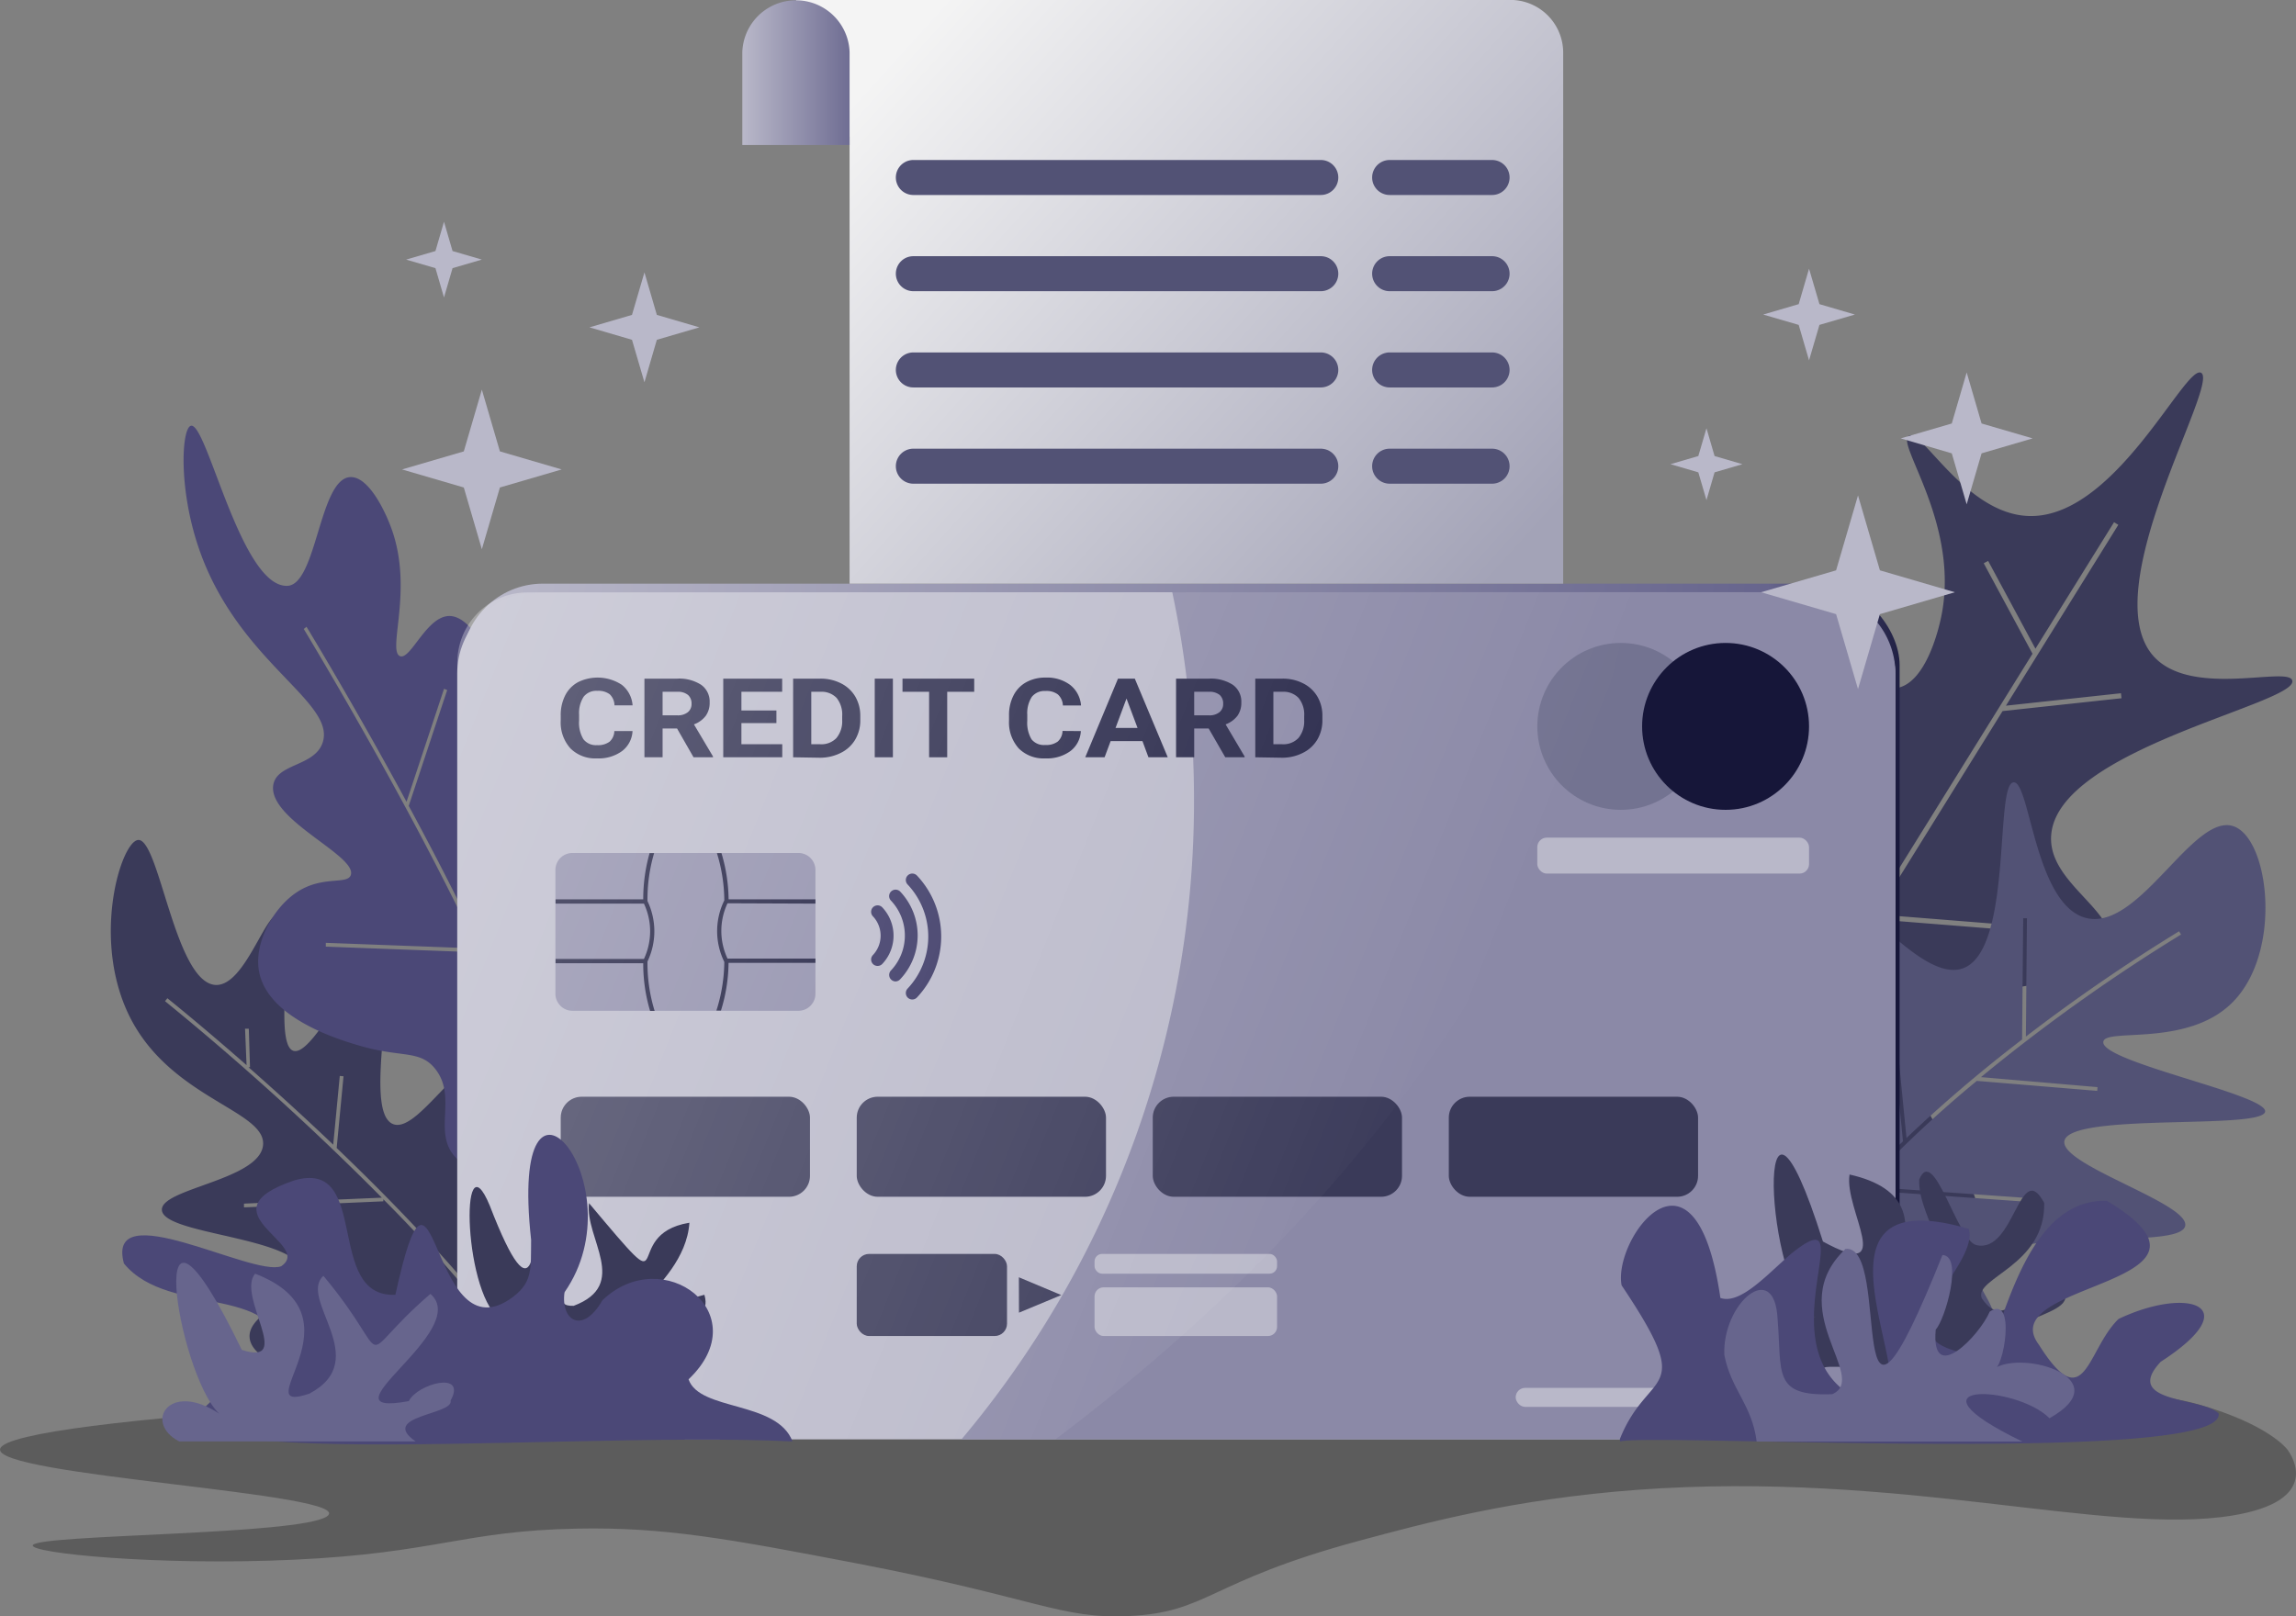<svg xmlns="http://www.w3.org/2000/svg" xmlns:xlink="http://www.w3.org/1999/xlink" viewBox="0 0 459.1 323.28"><rect x="0" y="0" width="459.1" height="323.28" fill="#808080" stroke="none"/><defs><style>.cls-1{opacity:0.28;}.cls-2{fill:#3a3a59;}.cls-3{fill:#4b4877;}.cls-4{fill:#525275;}.cls-5{fill:url(#linear-gradient);}.cls-6{fill:#b9b8c9;}.cls-7{fill:#8b89a7;}.cls-8{fill:#252547;}.cls-9{fill:#737391;}.cls-10{fill:#161639;}.cls-11{fill:#322f5e;}.cls-12{fill:url(#linear-gradient-2);}.cls-13{fill:#67658d;}.cls-14{fill:url(#linear-gradient-3);}.cls-15{fill:url(#linear-gradient-4);}</style><linearGradient id="linear-gradient" x1="90.29" y1="188.03" x2="376.26" y2="214.35" gradientUnits="userSpaceOnUse"><stop offset="0" stop-color="#b9b8c9"/><stop offset="0.89" stop-color="#67658d"/><stop offset="1" stop-color="#161639"/></linearGradient><linearGradient id="linear-gradient-2" x1="83.09" y1="150.53" x2="285.45" y2="231.64" gradientUnits="userSpaceOnUse"><stop offset="0" stop-color="#fff" stop-opacity="0.3"/><stop offset="1" stop-color="#fff" stop-opacity="0"/></linearGradient><linearGradient id="linear-gradient-3" x1="181.8" y1="7.62" x2="299.89" y2="114.32" gradientUnits="userSpaceOnUse"><stop offset="0" stop-color="#f4f4f4"/><stop offset="1" stop-color="#a3a3b7"/></linearGradient><linearGradient id="linear-gradient-4" x1="148.43" y1="14.49" x2="172.25" y2="14.49" gradientUnits="userSpaceOnUse"><stop offset="0" stop-color="#b9b8c9"/><stop offset="1" stop-color="#67658d"/></linearGradient></defs><title>prices</title><g id="Layer_2" data-name="Layer 2"><g id="Layer_21" data-name="Layer 21"><path class="cls-1" d="M65.35,303.3c-5.64,3.75-57.53,3.55-58.78,5.73-.9,1.59,25,4.19,52.18,2.92,28.55-1.33,33.79-5.77,56.63-6.22,17.43-.35,30.43,2.07,55.71,6.91,36.4,7,40.92,11.19,54.52,10.58,16.09-.72,15.79-6.87,46.13-15.05,13.23-3.57,31.1-8.39,55.66-10.2,52.74-3.89,93.49,9.23,118.87,5.16,18.32-2.95,11.85-12.16,11.16-13.15,0,0-3.51-5-17.76-9.08C391.52,267.1,5.38,277.34.06,289.68-2.32,295.19,72.32,298.68,65.35,303.3Z"/><path class="cls-2" d="M108.06,255.41C97,234.52,105,214.27,98.44,212c-6.09-2.11-14.89,14.91-19.89,12.8-6.23-2.63,1.75-31.42-2.76-32.93-3.93-1.32-13.05,19.65-17.14,18.29-4.31-1.43,1-26.35-2.63-27.36C53.15,182,49.11,197.07,43.21,197,35,196.79,31.87,167.65,27.62,168c-3.52.3-9.82,21.1-.89,36.83,8.62,15.18,26.79,17.52,25.85,24.36S32.14,237.73,32.37,242c.27,5,27.27,5.32,28.28,12.5.69,4.84-11.15,7.75-10.74,13,.56,7.13,22.89,10.77,34.58,11.79,8.46.74,31.64,2.76,34.56-5.2C120.74,269.5,113.9,266.41,108.06,255.41Zm1,23.68c-1.86-3-3.94-6-6.18-9.06l-32.48-3.1.08-.75,31.8,3a291,291,0,0,0-25.63-29.32l0,.41-27.86,1.21,0-.75,27.56-1.19A552.89,552.89,0,0,0,33,200.24l.47-.59c.18.15,6.58,5.27,15.83,13.38L49,205.75l.75,0,.24,7.7H49.7c5,4.41,10.83,9.67,16.93,15.49l1.31-13.75.75.07L67.32,229.6c8.42,8.06,17.32,17.14,25.35,26.44L93.75,228l.76,0-1.12,28.89a184.85,184.85,0,0,1,16.35,21.81Z"/><path class="cls-3" d="M127.85,159.72c-3.7-8.32-12.5-13.62-15.66-11.26-2.94,2.19.91,9.56-3,14.71-3.73,4.93-12.55,5.18-14.44,1.74-1.72-3.15,3.65-7,5.11-15.91,1.92-11.85-4.23-25.43-9.77-25.79-4.72-.31-8,9-10.15,8C77.45,130,82.64,118,78.34,105.9c-1.34-3.79-4.73-10.77-8.4-10.47-6.12.51-6.62,21.51-12.48,21.74-9.34.36-16.14-33.06-19.32-32-1.81.59-2.52,12.49,1.66,24.61,7.81,22.63,27.32,30.5,24.74,38.67-1.56,4.91-9.29,4.18-9.91,8.64-.94,6.87,16.69,14,15.53,17.88-.62,2.09-5.8,0-11,3.61-4.4,3-8.29,9.71-7.41,15.42,1.51,9.75,16.48,14.08,20.38,15.21,8.2,2.37,11.86.73,14.91,4.59,4.22,5.32-.06,11.87,3.32,16.77,6.11,8.85,31.07,3.35,34.11-7.78,1.61-5.86-4.1-8.83-3.46-19.1.44-7.11,3.3-7.86,6.1-17.83C128.92,179.24,131.86,168.75,127.85,159.72ZM109,223l-.66.2c-2-8.8-6.78-20.58-12.58-32.9v.18l-30.61-1.15,0-.76,30.3,1.13C81.22,159.49,61,126.27,60.74,125.8l.55-.44c.2.32,9.54,15.68,20,35l7.5-22.6.63.25-7.69,23.17c7.4,13.7,15.3,29.27,20.87,42.81l13.63-27.8.59.37-13.88,28.28A122.66,122.66,0,0,1,109,223Z"/><path class="cls-2" d="M458.36,136.13c-.67-3-20.06,3.54-27.69-4.83-12-13.22,13.28-54.65,9.45-56.74-3.23-1.75-17.34,29.56-34.76,28.63-12.54-.66-21.24-17.73-23.73-16s10.49,18,6.46,36.49c-.31,1.42-2.79,12.84-8.78,13.93-8.58,1.56-16.08-19.59-21.18-18.25-8.74,2.29,5.78,66.34-7.42,71.5-8.61,3.37-22-21.12-29.14-17.76-6.76,3.16-5.82,30,8,49a61,61,0,0,0,12.3,12.49l5.66-9.12-13.86-25.61.88-.48,13.59,25.11,28.47-45.83-9.12-32.2,1-.27,8.87,31.32,29.05-46.76-9.75-18.1.88-.47L407,129.74l15.72-25.3.85.53-22.47,36.17,23-2.49.11,1-23.78,2.57-25.25,40.65,28.08,2.24-.08,1-28.59-2.28-21.09,34L375,229.25l-.47.88-21.57-11.51-10.25,16.51-.4-.26c20.22,15.26,47.32,18.07,52.3,10.66,5.48-8.16-17.66-26.12-10.89-38.94,6.67-12.64,35.1-6.44,38.12-16.72,2.21-7.54-12.47-13.1-11.69-22.87C411.49,149.75,459.4,140.75,458.36,136.13Z"/><path class="cls-4" d="M420.57,208.36c.37-2.84,16.73,1.18,25.78-7.83,10.1-10.05,7.42-32.67.33-35.25-8.09-2.94-19,21.23-29.7,18.28-10.14-2.8-11.07-27.39-14.36-27.09-3.83.35-.1,33.6-10.12,37.2-8.56,3.08-22.26-17.3-26.1-14.68-4.31,2.93,11,29.87,3.59,35.9-2.61,2.13-6.15.08-9.47,3.26-3.93,3.77-1.22,8.8-4.24,11.75-5.16,5-18.16-4.74-21.87-1s5,18.49,11.1,26.76c2.35,3.19,4.66,6.33,7,9.22,5.76-12.74,16.31-25.35,28-36.61l-2.91-29.9.75-.07,2.86,29.3a288.24,288.24,0,0,1,23.12-19.7l.22-24.25h.75l-.21,23.67a354.07,354.07,0,0,1,30.63-21.06l.39.65a355.23,355.23,0,0,0-40,28.52l23.3,2-.06.75-24.07-2a234.72,234.72,0,0,0-22.48,21.12l35.35,2.5-.06.76L372.16,238a133.66,133.66,0,0,0-11.78,14.74l16.25,6.66-.28.7L360,253.34a81.41,81.41,0,0,0-6.79,12l-.34-.15c6.2,7.46,12.92,13.22,22.06,13.81,10.39.66,22.38-5.44,23.83-12.92,1.05-5.48-4.24-8.2-2.94-12.07,3.24-9.66,39.94-3.54,41.12-8.81,1-4.51-25.06-12.16-24.15-17,1.09-5.75,39.66-2.16,40.14-5.88C453.32,218.91,420.05,212.39,420.57,208.36Z"/><rect class="cls-5" x="92.28" y="116.73" width="287.56" height="169.43" rx="16.3"/><rect class="cls-6" x="91.42" y="118.45" width="287.56" height="169.43" rx="16.3"/><path class="cls-7" d="M379,134.75V271.58a16.3,16.3,0,0,1-16.3,16.3H192.25A198.2,198.2,0,0,0,238.75,160a199.75,199.75,0,0,0-4.35-41.57H362.68A16.3,16.3,0,0,1,379,134.75Z"/><path class="cls-8" d="M126.48,146.22a5.36,5.36,0,0,1-2.1,4,7.9,7.9,0,0,1-5,1.46,7,7,0,0,1-5.32-2,7.75,7.75,0,0,1-1.94-5.59v-1a8.64,8.64,0,0,1,.89-4,6.24,6.24,0,0,1,2.56-2.65,8.82,8.82,0,0,1,8.77.53,5.77,5.77,0,0,1,2.15,4.1h-3.62a3.13,3.13,0,0,0-.95-2.21,3.81,3.81,0,0,0-2.49-.69,3.22,3.22,0,0,0-2.71,1.16,6,6,0,0,0-.93,3.6v1.19a6.35,6.35,0,0,0,.87,3.73,3.15,3.15,0,0,0,2.72,1.18,3.86,3.86,0,0,0,2.51-.69,2.94,2.94,0,0,0,.95-2.12Z"/><path class="cls-8" d="M135.38,145.7h-2.89v5.76h-3.63V135.73h6.54a8.08,8.08,0,0,1,4.81,1.24,4.1,4.1,0,0,1,1.69,3.51,4.46,4.46,0,0,1-.78,2.69,5.23,5.23,0,0,1-2.36,1.71l3.81,6.42v.16h-3.89Zm-2.89-2.63h2.92a3.21,3.21,0,0,0,2.12-.62,2.09,2.09,0,0,0,.75-1.71,2.25,2.25,0,0,0-.71-1.75,3.18,3.18,0,0,0-2.17-.63h-2.91Z"/><path class="cls-8" d="M155.25,144.62h-7v4.23h8.17v2.61h-11.8V135.73h11.78v2.63h-8.15v3.74h7Z"/><path class="cls-8" d="M158.59,151.46V135.73H164a8.94,8.94,0,0,1,4.16.94,6.91,6.91,0,0,1,2.86,2.65,7.56,7.56,0,0,1,1,3.92V144a7.46,7.46,0,0,1-1,3.9,6.86,6.86,0,0,1-2.84,2.65,9.22,9.22,0,0,1-4.15,1Zm3.63-13.1v10.49H164a4.15,4.15,0,0,0,3.25-1.24,5.21,5.21,0,0,0,1.15-3.55v-.83a5.3,5.3,0,0,0-1.11-3.64,4.17,4.17,0,0,0-3.26-1.23Z"/><path class="cls-8" d="M178.54,151.46h-3.63V135.73h3.63Z"/><path class="cls-8" d="M194.8,138.36h-5.4v13.1h-3.62v-13.1h-5.32v-2.63H194.8Z"/><path class="cls-8" d="M216.12,146.22a5.31,5.31,0,0,1-2.09,4,7.93,7.93,0,0,1-5,1.46,7,7,0,0,1-5.33-2,7.79,7.79,0,0,1-1.94-5.59v-1a8.52,8.52,0,0,1,.9-4,6.22,6.22,0,0,1,2.55-2.65,7.8,7.8,0,0,1,3.87-.92A7.72,7.72,0,0,1,214,137a5.78,5.78,0,0,1,2.16,4.1h-3.63a3.13,3.13,0,0,0-1-2.21,3.76,3.76,0,0,0-2.48-.69,3.24,3.24,0,0,0-2.72,1.16,6,6,0,0,0-.92,3.6v1.19a6.43,6.43,0,0,0,.86,3.73A3.18,3.18,0,0,0,209,149a3.87,3.87,0,0,0,2.51-.69,2.94,2.94,0,0,0,.95-2.12Z"/><path class="cls-8" d="M228.44,148.22h-6.36l-1.21,3.24H217l6.55-15.73h3.36l6.59,15.73h-3.86Zm-5.38-2.63h4.4l-2.21-5.88Z"/><path class="cls-8" d="M241.68,145.7h-2.89v5.76h-3.63V135.73h6.55a8.1,8.1,0,0,1,4.81,1.24,4.1,4.1,0,0,1,1.69,3.51,4.46,4.46,0,0,1-.78,2.69,5.34,5.34,0,0,1-2.36,1.71l3.8,6.42v.16H245Zm-2.89-2.63h2.93a3.18,3.18,0,0,0,2.11-.62,2.09,2.09,0,0,0,.75-1.71,2.25,2.25,0,0,0-.7-1.75,3.21,3.21,0,0,0-2.17-.63h-2.92Z"/><path class="cls-8" d="M251,151.46V135.73h5.41a8.9,8.9,0,0,1,4.15.94,6.79,6.79,0,0,1,2.86,2.65,7.48,7.48,0,0,1,1,3.92V144a7.55,7.55,0,0,1-1,3.9,6.83,6.83,0,0,1-2.85,2.65,9.14,9.14,0,0,1-4.14,1Zm3.62-13.1v10.49h1.76a4.16,4.16,0,0,0,3.25-1.24,5.21,5.21,0,0,0,1.15-3.55v-.83a5.25,5.25,0,0,0-1.12-3.64,4.15,4.15,0,0,0-3.25-1.23Z"/><rect class="cls-6" x="218.86" y="257.47" width="36.5" height="9.74" rx="1.82"/><rect class="cls-6" x="218.86" y="250.79" width="36.5" height="3.95" rx="1.5"/><rect class="cls-2" x="171.31" y="250.79" width="30.05" height="16.42" rx="2.47"/><polygon class="cls-2" points="203.73 255.46 212.21 259.02 203.75 262.54 203.73 255.46"/><rect class="cls-6" x="303.07" y="277.58" width="58.14" height="3.8" rx="1.9"/><rect class="cls-2" x="289.7" y="219.35" width="49.84" height="20.01" rx="4.19"/><rect class="cls-2" x="230.5" y="219.35" width="49.84" height="20.01" rx="4.19"/><rect class="cls-2" x="171.31" y="219.35" width="49.84" height="20.01" rx="4.19"/><rect class="cls-2" x="112.12" y="219.35" width="49.84" height="20.01" rx="4.19"/><rect class="cls-6" x="307.39" y="167.53" width="54.34" height="7.19" rx="1.9"/><circle class="cls-9" cx="324.09" cy="145.28" r="16.69"/><circle class="cls-10" cx="345.04" cy="145.28" r="16.69"/><path class="cls-7" d="M163.05,174v24.77a3.36,3.36,0,0,1-.54,1.83h0a3.4,3.4,0,0,1-2.86,1.56H114.49a3.39,3.39,0,0,1-3-1.76,3.26,3.26,0,0,1-.43-1.64V174a3.4,3.4,0,0,1,3.4-3.4h45.16A3.4,3.4,0,0,1,163.05,174Z"/><path class="cls-10" d="M163.05,180.73v-.86H145.69a33.36,33.36,0,0,0-1.43-9.25h-.91a32.62,32.62,0,0,1,1.48,9.46l0,0a13.92,13.92,0,0,0,0,12.3l0,0a32.87,32.87,0,0,1-1.58,9.74h.91a33.2,33.2,0,0,0,1.52-9.54h17.37v-.86H145.47a13,13,0,0,1,0-11.06Zm-33.58-.51a32.42,32.42,0,0,1,1.33-9.6h-.91a33.62,33.62,0,0,0-1.27,9.25H111.09v.86h17.67a13,13,0,0,1,0,11.06H111.09v.86h17.53a32.83,32.83,0,0,0,1.37,9.54h.91a32.21,32.21,0,0,1-1.43-9.89A14,14,0,0,0,129.47,180.22Z"/><path class="cls-11" d="M175.48,193.19a1.27,1.27,0,0,1-.89-.35,1.29,1.29,0,0,1-.05-1.82,5.64,5.64,0,0,0,0-7.76,1.29,1.29,0,0,1,1.88-1.78,8.23,8.23,0,0,1,0,11.31A1.28,1.28,0,0,1,175.48,193.19Z"/><path class="cls-11" d="M179.08,196.29a1.3,1.3,0,0,1-.94-2.18,10.17,10.17,0,0,0,0-14,1.29,1.29,0,0,1,1.88-1.77,12.75,12.75,0,0,1,0,17.49A1.31,1.31,0,0,1,179.08,196.29Z"/><path class="cls-11" d="M182.42,199.9a1.32,1.32,0,0,1-.89-.35,1.3,1.3,0,0,1-.05-1.83,15.18,15.18,0,0,0,0-20.82,1.29,1.29,0,0,1,1.88-1.78,17.76,17.76,0,0,1,0,24.37A1.29,1.29,0,0,1,182.42,199.9Z"/><path class="cls-12" d="M326.09,118.45c-6.43,37-30,105.33-115.06,169.43H105.45a14,14,0,0,1-14-14V132.49a14,14,0,0,1,14-14Z"/><path class="cls-2" d="M102.09,272.26c-14.89-2.73-14.3-14.86-1.53-8.16-7.9-3.78-8.76-37.74-2.64-23,9.5,24.62,8.88,6.85,9.68-1.23,17.05,9-1,21.57,7.11,21.3,11.31-4.26,2.19-13.53,3.07-20.53,18.57,22.13,5.55,6.27,20.07,3.91-.92,14.2-23,21.73,3,14.41,2.2,7.63-11.88,1.93-6.13,12.72C132.68,273.6,103.88,271.59,102.09,272.26Z"/><path class="cls-2" d="M364.93,273.55c-19.79-4-16.52-18.31-1.87-10-10.26-5.16-12.59-59.86,1.45-15.24,14.93,8.18,4.17-6.37,5.32-13.4,24.38,5.45-.49,28.31,11,25,13.53-6.8,2.58-15.42,2.93-24,2.91-7.11,7.53,12.13,11.41,13.11,7.64,1.84,8.67-17.53,13.58-8.44.29,12.62-14.2,15-12.47,19.09,5,7.37,8.32-4.14,15.28-2.59,7.58,6.59-17.76,6.23-5.93,13.73C410.75,276.28,363.63,272.52,364.93,273.55Z"/><path class="cls-3" d="M158.47,288.29c-49.17-2.41-159.51,9-102.33-15.54,1.6-16.61-22.23-8.82-31.36-20.05-3.77-13.94,25.64,2.69,31.43.56,6.67-4.45-16.06-10.8,2.57-17.16,15.51-4.57,6,23.5,20.28,22.86,8-36.55,6.67,11.5,22.71,1,4.87-3.25,4.35-6,4.43-12-4.67-42.37,21.65-11,6.68,10.5-.8,5.66,3.61,8.54,7.59,1.58,12.12-11.57,31.07,2.68,17.21,15.83C139.89,282.28,155.33,280.1,158.47,288.29Z"/><path class="cls-13" d="M90.1,280.12c.69,2.88-14.42,3-7,8.17H35.83c-7.22-3.74-2-12.21,8-5.55-8.33-7.87-16-55.13,4.52-12.76,10.56,3.41-1.1-10.79,2.66-15.24,22.42,8.62-2.43,28.45,10.84,24,12.83-6.78-2.31-18.93,2.82-23.57,15,18,5.19,17.54,21.4,3.61,8.47,7.39-23,24.88-4.33,21.45C83.49,276.72,93.44,274.09,90.1,280.12Z"/><path class="cls-3" d="M323.9,287.82a4,4,0,0,0,.06.47c6.16-1.68,121,4.83,119.68-5.57-3.05-3.31-19.41-2-11.59-10.36,17.48-11.32,5.38-15.13-8.42-8.57-6.38,6.12-6.65,19.9-15.94,5.16-9.54-12.7,41.86-11.79,13.6-28.78-16.87-.52-20.84,27.19-24.32,31-24.73-2.1-1-17.27-3.29-25.39-39.38-11.51-2.65,41.12-21.27,34.41-21.1-9,1.22-41.84-14.22-29.47C353.45,254.8,348,261,344,259.59c-5-34.46-21.54-11.77-19.75-2.52C339.4,279.68,329.65,273.38,323.9,287.82Z"/><path class="cls-13" d="M344.79,271c1.36,7,5.51,9.87,6.47,17.32h53.13c-25-12.12-1.34-11.44,5.42-4.67,13.93-7.82-5.2-13.75-11.09-9.92,1.86.45,4.53-15-.86-11.4-2,4.75-11.82,15-10.8,3.59,1.89-2,5.57-14.77,1.35-14.91-20.28,50.64-9.83-2.38-19.39-1.22-12.7,12,4.88,25.71-2.64,29.05-12,.48-10.05-4.19-10.94-15.07C354.83,251.7,344.35,260.67,344.79,271Z"/><polygon class="cls-6" points="128.86 54.48 131.34 62.98 139.85 65.47 131.34 67.96 128.86 76.46 126.37 67.96 117.87 65.47 126.37 62.98 128.86 54.48"/><polygon class="cls-6" points="88.78 44.35 90.49 50.21 96.35 51.92 90.49 53.63 88.78 59.49 87.07 53.63 81.21 51.92 87.07 50.21 88.78 44.35"/><polygon class="cls-6" points="341.22 85.65 342.84 91.21 348.41 92.84 342.84 94.47 341.22 100.03 339.59 94.47 334.02 92.84 339.59 91.21 341.22 85.65"/><polygon class="cls-6" points="96.35 77.93 99.96 90.28 112.31 93.89 99.96 97.5 96.35 109.85 92.74 97.5 80.39 93.89 92.74 90.28 96.35 77.93"/><polygon class="cls-6" points="393.25 74.49 396.23 84.7 406.44 87.68 396.23 90.67 393.25 100.87 390.27 90.67 380.06 87.68 390.27 84.7 393.25 74.49"/><polygon class="cls-6" points="371.52 99.08 375.9 114.07 390.89 118.45 375.9 122.83 371.52 137.82 367.14 122.83 352.14 118.45 367.14 114.07 371.52 99.08"/><polygon class="cls-6" points="361.73 53.74 363.81 60.83 370.9 62.91 363.81 64.98 361.73 72.07 359.66 64.98 352.56 62.91 359.66 60.83 361.73 53.74"/><path class="cls-14" d="M302.59,0l0,0H159.15l10.73,27.35v89.38H312.57V10.46A10.56,10.56,0,0,0,302.59,0Z"/><path class="cls-15" d="M169.88,10.46V29H148.43V10.46a10.73,10.73,0,0,1,21.45,0Z"/><path class="cls-4" d="M264.1,39H182.63a3.5,3.5,0,1,1,0-7H264.1a3.5,3.5,0,0,1,0,7Z"/><path class="cls-4" d="M298.35,39H277.87a3.5,3.5,0,1,1,0-7h20.48a3.5,3.5,0,0,1,0,7Z"/><path class="cls-4" d="M264.1,58.24H182.63a3.5,3.5,0,0,1,0-7H264.1a3.5,3.5,0,0,1,0,7Z"/><path class="cls-4" d="M298.35,58.24H277.87a3.5,3.5,0,0,1,0-7h20.48a3.5,3.5,0,0,1,0,7Z"/><path class="cls-4" d="M264.1,77.49H182.63a3.5,3.5,0,0,1,0-7H264.1a3.5,3.5,0,0,1,0,7Z"/><path class="cls-4" d="M298.35,77.49H277.87a3.5,3.5,0,0,1,0-7h20.48a3.5,3.5,0,0,1,0,7Z"/><path class="cls-4" d="M264.1,96.74H182.63a3.5,3.5,0,0,1,0-7H264.1a3.5,3.5,0,0,1,0,7Z"/><path class="cls-4" d="M298.35,96.74H277.87a3.5,3.5,0,0,1,0-7h20.48a3.5,3.5,0,0,1,0,7Z"/></g></g></svg>